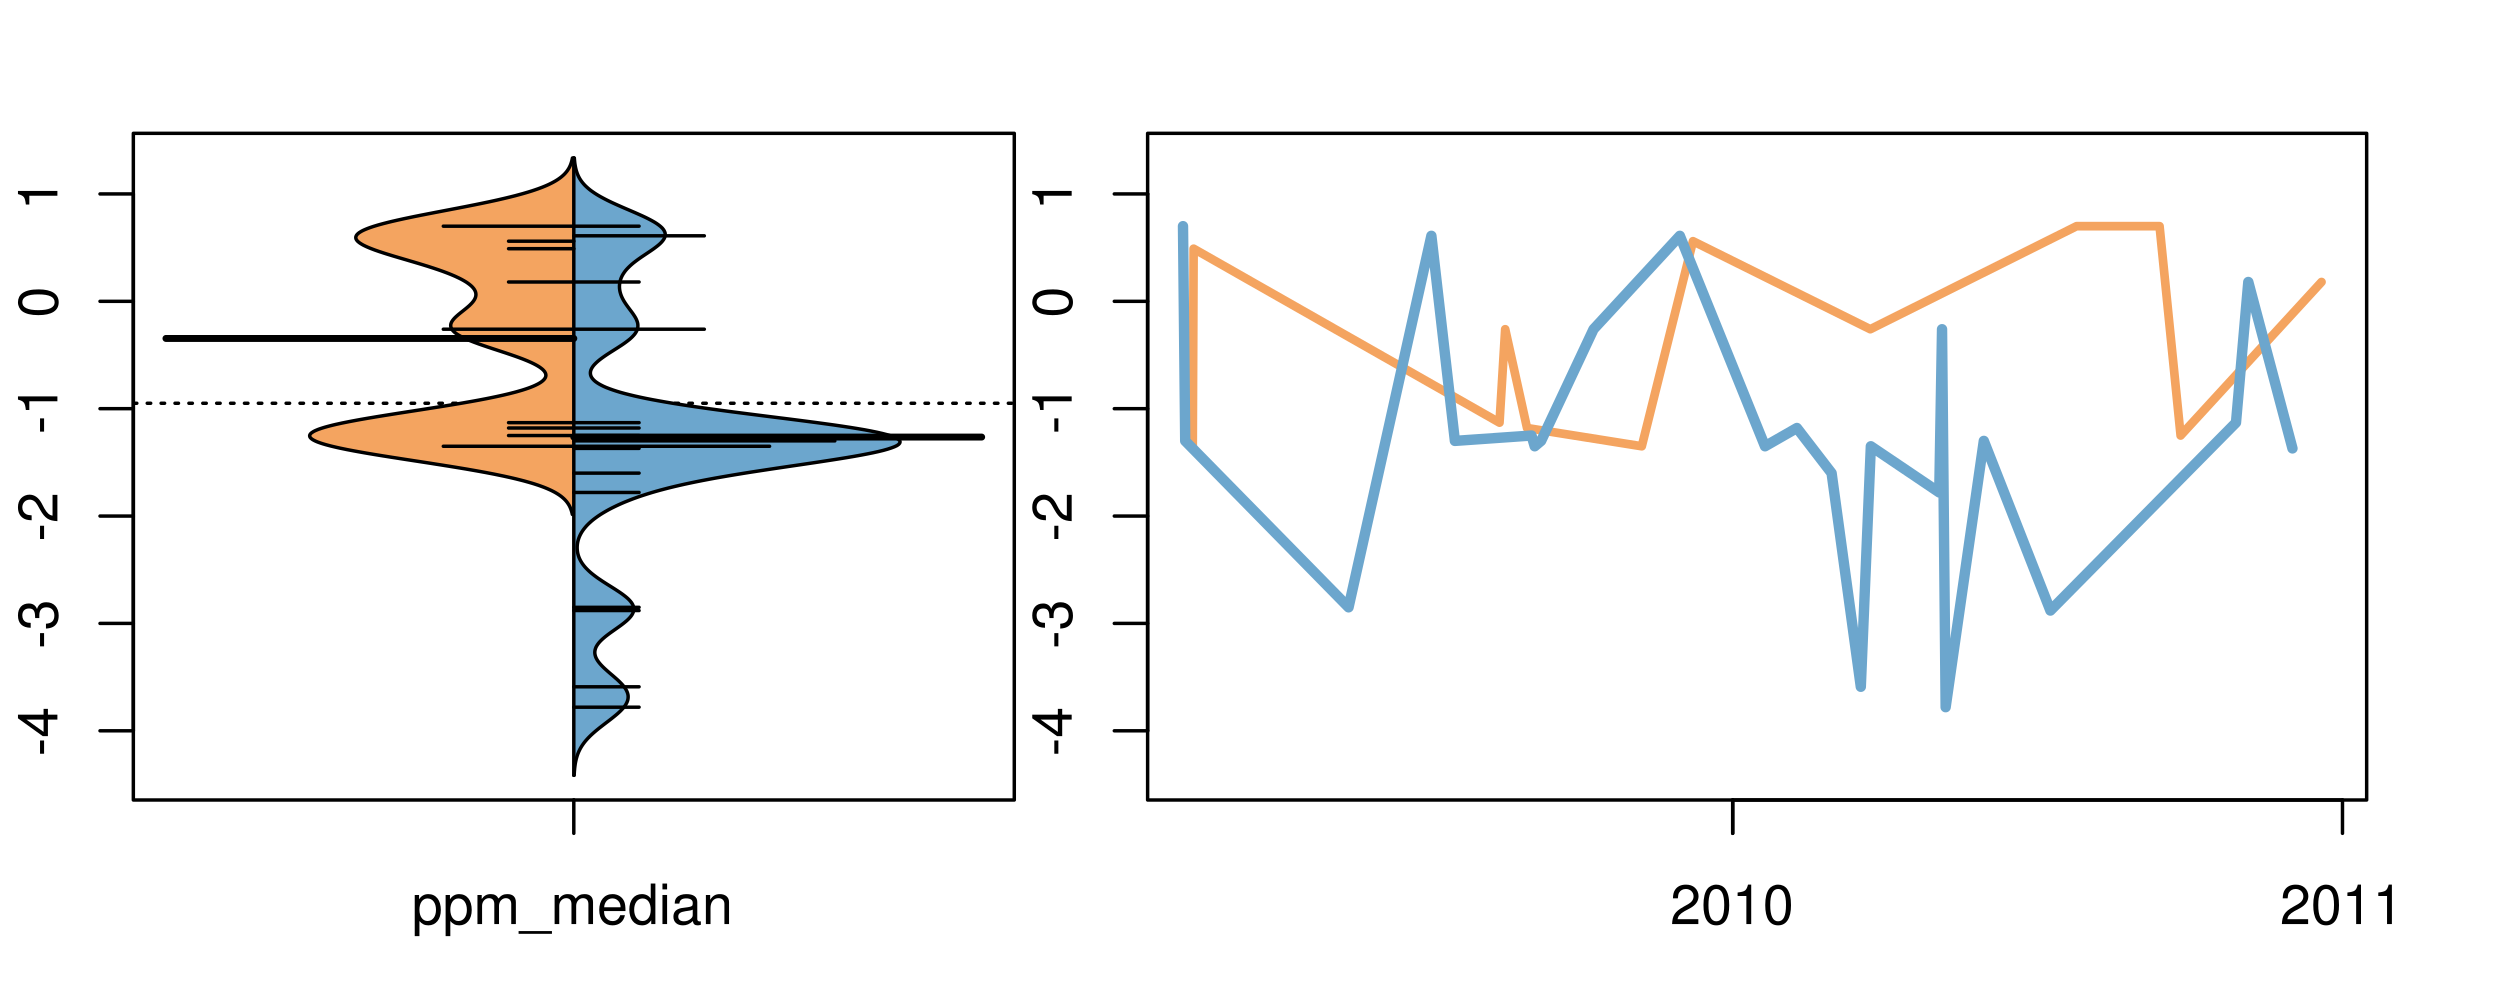 <?xml version="1.0" encoding="UTF-8"?>
<svg xmlns="http://www.w3.org/2000/svg" xmlns:xlink="http://www.w3.org/1999/xlink" width="540pt" height="216pt" viewBox="0 0 540 216" version="1.1">
<defs>
<g>
<symbol overflow="visible" id="glyph0-0">
<path style="stroke:none;" d="M -3.75 -3.406 L -3.75 -0.547 L -2.875 -0.547 L -2.875 -3.406 Z M -3.75 -3.406 "/>
</symbol>
<symbol overflow="visible" id="glyph0-1">
<path style="stroke:none;" d="M -2.047 -3.922 L 0 -3.922 L 0 -4.984 L -2.047 -4.984 L -2.047 -6.234 L -2.984 -6.234 L -2.984 -4.984 L -8.516 -4.984 L -8.516 -4.203 L -3.156 -0.344 L -2.047 -0.344 Z M -2.984 -3.922 L -2.984 -1.266 L -6.703 -3.922 Z M -2.984 -3.922 "/>
</symbol>
<symbol overflow="visible" id="glyph0-2">
<path style="stroke:none;" d="M -3.906 -2.656 L -3.906 -3.234 C -3.906 -4.391 -3.391 -4.984 -2.359 -4.984 C -1.297 -4.984 -0.656 -4.328 -0.656 -3.234 C -0.656 -2.078 -1.234 -1.516 -2.469 -1.438 L -2.469 -0.391 C -1.781 -0.438 -1.344 -0.547 -0.953 -0.75 C -0.141 -1.188 0.281 -2.031 0.281 -3.188 C 0.281 -4.938 -0.766 -6.078 -2.375 -6.078 C -3.453 -6.078 -4.062 -5.656 -4.406 -4.625 C -4.719 -5.422 -5.312 -5.812 -6.172 -5.812 C -7.625 -5.812 -8.516 -4.844 -8.516 -3.234 C -8.516 -1.516 -7.578 -0.594 -5.766 -0.562 L -5.766 -1.625 C -6.281 -1.625 -6.562 -1.688 -6.828 -1.812 C -7.297 -2.047 -7.578 -2.578 -7.578 -3.234 C -7.578 -4.172 -7.031 -4.734 -6.125 -4.734 C -5.531 -4.734 -5.172 -4.531 -4.984 -4.062 C -4.859 -3.766 -4.812 -3.391 -4.797 -2.656 Z M -3.906 -2.656 "/>
</symbol>
<symbol overflow="visible" id="glyph0-3">
<path style="stroke:none;" d="M -1.047 -6.078 L -1.047 -1.594 C -1.734 -1.703 -2.188 -2.094 -2.797 -3.125 L -3.438 -4.328 C -4.094 -5.516 -4.969 -6.125 -6.016 -6.125 C -6.719 -6.125 -7.375 -5.844 -7.844 -5.344 C -8.297 -4.844 -8.516 -4.219 -8.516 -3.406 C -8.516 -2.328 -8.125 -1.531 -7.406 -1.062 C -6.953 -0.75 -6.422 -0.625 -5.562 -0.594 L -5.562 -1.656 C -6.125 -1.688 -6.484 -1.766 -6.75 -1.906 C -7.266 -2.188 -7.578 -2.734 -7.578 -3.375 C -7.578 -4.328 -6.906 -5.047 -5.984 -5.047 C -5.312 -5.047 -4.734 -4.656 -4.312 -3.906 L -3.688 -2.797 C -2.672 -1.016 -1.875 -0.5 0 -0.406 L 0 -6.078 Z M -1.047 -6.078 "/>
</symbol>
<symbol overflow="visible" id="glyph0-4">
<path style="stroke:none;" d="M -6.062 -3.109 L 0 -3.109 L 0 -4.156 L -8.516 -4.156 L -8.516 -3.469 C -7.203 -3.094 -7.016 -2.859 -6.812 -1.219 L -6.062 -1.219 Z M -6.062 -3.109 "/>
</symbol>
<symbol overflow="visible" id="glyph0-5">
<path style="stroke:none;" d="M -8.516 -3.297 C -8.516 -2.516 -8.156 -1.781 -7.578 -1.344 C -6.828 -0.797 -5.688 -0.516 -4.109 -0.516 C -1.25 -0.516 0.281 -1.469 0.281 -3.297 C 0.281 -5.094 -1.25 -6.078 -4.047 -6.078 C -5.703 -6.078 -6.797 -5.812 -7.578 -5.25 C -8.172 -4.812 -8.516 -4.109 -8.516 -3.297 Z M -7.578 -3.297 C -7.578 -4.438 -6.422 -5 -4.141 -5 C -1.734 -5 -0.594 -4.453 -0.594 -3.281 C -0.594 -2.156 -1.781 -1.594 -4.109 -1.594 C -6.438 -1.594 -7.578 -2.156 -7.578 -3.297 Z M -7.578 -3.297 "/>
</symbol>
<symbol overflow="visible" id="glyph0-6">
<path style="stroke:none;" d="M -8.75 -5.938 L -8.75 -4.938 L -5.5 -4.938 C -6.125 -4.531 -6.469 -3.859 -6.469 -3.016 C -6.469 -1.375 -5.156 -0.312 -3.156 -0.312 C -1.031 -0.312 0.281 -1.359 0.281 -3.047 C 0.281 -3.906 -0.047 -4.516 -0.828 -5.047 L 0 -5.047 L 0 -5.938 Z M -5.531 -3.188 C -5.531 -4.266 -4.578 -4.938 -3.078 -4.938 C -1.625 -4.938 -0.656 -4.25 -0.656 -3.188 C -0.656 -2.094 -1.625 -1.359 -3.094 -1.359 C -4.562 -1.359 -5.531 -2.094 -5.531 -3.188 Z M -5.531 -3.188 "/>
</symbol>
<symbol overflow="visible" id="glyph0-7">
<path style="stroke:none;" d="M -6.281 -3.094 L -6.281 -2.047 L -7.266 -2.047 C -7.688 -2.047 -7.906 -2.297 -7.906 -2.75 C -7.906 -2.828 -7.906 -2.875 -7.891 -3.094 L -8.719 -3.094 C -8.766 -2.875 -8.781 -2.734 -8.781 -2.531 C -8.781 -1.609 -8.25 -1.062 -7.359 -1.062 L -6.281 -1.062 L -6.281 -0.219 L -5.469 -0.219 L -5.469 -1.062 L 0 -1.062 L 0 -2.047 L -5.469 -2.047 L -5.469 -3.094 Z M -6.281 -3.094 "/>
</symbol>
<symbol overflow="visible" id="glyph0-8">
<path style="stroke:none;" d="M 1.516 -6.938 L 1.516 0.266 L 2.109 0.266 L 2.109 -6.938 Z M 1.516 -6.938 "/>
</symbol>
<symbol overflow="visible" id="glyph0-9">
<path style="stroke:none;" d="M -6.469 -3.266 C -6.469 -1.5 -5.203 -0.438 -3.094 -0.438 C -0.984 -0.438 0.281 -1.484 0.281 -3.281 C 0.281 -5.047 -0.984 -6.125 -3.047 -6.125 C -5.219 -6.125 -6.469 -5.078 -6.469 -3.266 Z M -5.547 -3.281 C -5.547 -4.406 -4.625 -5.078 -3.062 -5.078 C -1.578 -5.078 -0.641 -4.375 -0.641 -3.281 C -0.641 -2.156 -1.578 -1.469 -3.094 -1.469 C -4.609 -1.469 -5.547 -2.156 -5.547 -3.281 Z M -5.547 -3.281 "/>
</symbol>
<symbol overflow="visible" id="glyph0-10">
<path style="stroke:none;" d="M -8.75 -1.828 L -8.75 -0.812 L 0 -0.812 L 0 -1.828 Z M -8.75 -1.828 "/>
</symbol>
<symbol overflow="visible" id="glyph0-11">
<path style="stroke:none;" d="M -1.25 -2.297 L -1.25 -1.047 L 0 -1.047 L 0 -2.297 Z M -1.25 -2.297 "/>
</symbol>
<symbol overflow="visible" id="glyph0-12">
<path style="stroke:none;" d="M 0 -3.422 L -6.281 -5.828 L -6.281 -4.703 L -1.188 -2.922 L -6.281 -1.25 L -6.281 -0.125 L 0 -2.328 Z M 0 -3.422 "/>
</symbol>
<symbol overflow="visible" id="glyph0-13">
<path style="stroke:none;" d="M -0.594 -6.422 C -0.562 -6.312 -0.562 -6.266 -0.562 -6.203 C -0.562 -5.859 -0.75 -5.656 -1.062 -5.656 L -4.75 -5.656 C -5.875 -5.656 -6.469 -4.844 -6.469 -3.297 C -6.469 -2.391 -6.203 -1.625 -5.734 -1.219 C -5.406 -0.922 -5.047 -0.797 -4.422 -0.781 L -4.422 -1.781 C -5.203 -1.875 -5.547 -2.328 -5.547 -3.266 C -5.547 -4.156 -5.203 -4.672 -4.609 -4.672 L -4.344 -4.672 C -3.922 -4.672 -3.75 -4.422 -3.641 -3.625 C -3.469 -2.203 -3.422 -1.984 -3.266 -1.609 C -2.969 -0.875 -2.406 -0.5 -1.578 -0.5 C -0.438 -0.5 0.281 -1.297 0.281 -2.562 C 0.281 -3.359 0 -4 -0.641 -4.703 C -0.016 -4.781 0.281 -5.094 0.281 -5.734 C 0.281 -5.938 0.25 -6.094 0.172 -6.422 Z M -1.984 -4.672 C -1.641 -4.672 -1.438 -4.578 -1.156 -4.266 C -0.797 -3.859 -0.594 -3.375 -0.594 -2.781 C -0.594 -2 -0.969 -1.547 -1.609 -1.547 C -2.266 -1.547 -2.609 -1.984 -2.766 -3.062 C -2.906 -4.109 -2.953 -4.328 -3.109 -4.672 Z M -1.984 -4.672 "/>
</symbol>
<symbol overflow="visible" id="glyph0-14">
<path style="stroke:none;" d="M 0 -5.781 L -6.281 -5.781 L -6.281 -4.781 L -2.719 -4.781 C -1.438 -4.781 -0.594 -4.109 -0.594 -3.078 C -0.594 -2.281 -1.078 -1.781 -1.844 -1.781 L -6.281 -1.781 L -6.281 -0.781 L -1.438 -0.781 C -0.391 -0.781 0.281 -1.562 0.281 -2.781 C 0.281 -3.703 -0.047 -4.297 -0.875 -4.891 L 0 -4.891 Z M 0 -5.781 "/>
</symbol>
<symbol overflow="visible" id="glyph0-15">
<path style="stroke:none;" d="M -2.812 -6.156 C -3.766 -6.156 -4.344 -6.078 -4.812 -5.906 C -5.844 -5.5 -6.469 -4.531 -6.469 -3.359 C -6.469 -1.609 -5.125 -0.484 -3.062 -0.484 C -1 -0.484 0.281 -1.578 0.281 -3.344 C 0.281 -4.781 -0.547 -5.766 -1.906 -6.031 L -1.906 -5.016 C -1.078 -4.734 -0.641 -4.172 -0.641 -3.375 C -0.641 -2.734 -0.938 -2.203 -1.469 -1.859 C -1.828 -1.625 -2.188 -1.531 -2.812 -1.531 Z M -3.625 -1.547 C -4.781 -1.625 -5.547 -2.344 -5.547 -3.344 C -5.547 -4.328 -4.734 -5.094 -3.703 -5.094 C -3.672 -5.094 -3.641 -5.094 -3.625 -5.078 Z M -3.625 -1.547 "/>
</symbol>
<symbol overflow="visible" id="glyph1-0">
<path style="stroke:none;" d="M 0.641 2.609 L 1.656 2.609 L 1.656 -0.656 C 2.188 -0.016 2.766 0.281 3.594 0.281 C 5.203 0.281 6.281 -1.031 6.281 -3.031 C 6.281 -5.141 5.25 -6.469 3.578 -6.469 C 2.719 -6.469 2.047 -6.078 1.578 -5.344 L 1.578 -6.281 L 0.641 -6.281 Z M 3.406 -5.531 C 4.516 -5.531 5.234 -4.562 5.234 -3.062 C 5.234 -1.625 4.5 -0.656 3.406 -0.656 C 2.359 -0.656 1.656 -1.625 1.656 -3.094 C 1.656 -4.578 2.359 -5.531 3.406 -5.531 Z M 3.406 -5.531 "/>
</symbol>
<symbol overflow="visible" id="glyph1-1">
<path style="stroke:none;" d="M 0.844 -6.281 L 0.844 0 L 1.844 0 L 1.844 -3.953 C 1.844 -4.859 2.516 -5.594 3.328 -5.594 C 4.062 -5.594 4.484 -5.141 4.484 -4.328 L 4.484 0 L 5.5 0 L 5.5 -3.953 C 5.5 -4.859 6.156 -5.594 6.969 -5.594 C 7.703 -5.594 8.141 -5.125 8.141 -4.328 L 8.141 0 L 9.141 0 L 9.141 -4.719 C 9.141 -5.844 8.5 -6.469 7.312 -6.469 C 6.484 -6.469 5.969 -6.219 5.391 -5.516 C 5.016 -6.188 4.516 -6.469 3.703 -6.469 C 2.859 -6.469 2.297 -6.156 1.766 -5.406 L 1.766 -6.281 Z M 0.844 -6.281 "/>
</symbol>
<symbol overflow="visible" id="glyph1-2">
<path style="stroke:none;" d="M 6.938 1.516 L -0.266 1.516 L -0.266 2.109 L 6.938 2.109 Z M 6.938 1.516 "/>
</symbol>
<symbol overflow="visible" id="glyph1-3">
<path style="stroke:none;" d="M 6.156 -2.812 C 6.156 -3.766 6.078 -4.344 5.906 -4.812 C 5.5 -5.844 4.531 -6.469 3.359 -6.469 C 1.609 -6.469 0.484 -5.125 0.484 -3.062 C 0.484 -1 1.578 0.281 3.344 0.281 C 4.781 0.281 5.766 -0.547 6.031 -1.906 L 5.016 -1.906 C 4.734 -1.078 4.172 -0.641 3.375 -0.641 C 2.734 -0.641 2.203 -0.938 1.859 -1.469 C 1.625 -1.828 1.531 -2.188 1.531 -2.812 Z M 1.547 -3.625 C 1.625 -4.781 2.344 -5.547 3.344 -5.547 C 4.328 -5.547 5.094 -4.734 5.094 -3.703 C 5.094 -3.672 5.094 -3.641 5.078 -3.625 Z M 1.547 -3.625 "/>
</symbol>
<symbol overflow="visible" id="glyph1-4">
<path style="stroke:none;" d="M 5.938 -8.75 L 4.938 -8.75 L 4.938 -5.5 C 4.531 -6.125 3.859 -6.469 3.016 -6.469 C 1.375 -6.469 0.312 -5.156 0.312 -3.156 C 0.312 -1.031 1.359 0.281 3.047 0.281 C 3.906 0.281 4.516 -0.047 5.047 -0.828 L 5.047 0 L 5.938 0 Z M 3.188 -5.531 C 4.266 -5.531 4.938 -4.578 4.938 -3.078 C 4.938 -1.625 4.25 -0.656 3.188 -0.656 C 2.094 -0.656 1.359 -1.625 1.359 -3.094 C 1.359 -4.562 2.094 -5.531 3.188 -5.531 Z M 3.188 -5.531 "/>
</symbol>
<symbol overflow="visible" id="glyph1-5">
<path style="stroke:none;" d="M 1.797 -6.281 L 0.797 -6.281 L 0.797 0 L 1.797 0 Z M 1.797 -8.75 L 0.797 -8.75 L 0.797 -7.484 L 1.797 -7.484 Z M 1.797 -8.75 "/>
</symbol>
<symbol overflow="visible" id="glyph1-6">
<path style="stroke:none;" d="M 6.422 -0.594 C 6.312 -0.562 6.266 -0.562 6.203 -0.562 C 5.859 -0.562 5.656 -0.75 5.656 -1.062 L 5.656 -4.75 C 5.656 -5.875 4.844 -6.469 3.297 -6.469 C 2.391 -6.469 1.625 -6.203 1.219 -5.734 C 0.922 -5.406 0.797 -5.047 0.781 -4.422 L 1.781 -4.422 C 1.875 -5.203 2.328 -5.547 3.266 -5.547 C 4.156 -5.547 4.672 -5.203 4.672 -4.609 L 4.672 -4.344 C 4.672 -3.922 4.422 -3.75 3.625 -3.641 C 2.203 -3.469 1.984 -3.422 1.609 -3.266 C 0.875 -2.969 0.5 -2.406 0.5 -1.578 C 0.5 -0.438 1.297 0.281 2.562 0.281 C 3.359 0.281 4 0 4.703 -0.641 C 4.781 -0.016 5.094 0.281 5.734 0.281 C 5.938 0.281 6.094 0.25 6.422 0.172 Z M 4.672 -1.984 C 4.672 -1.641 4.578 -1.438 4.266 -1.156 C 3.859 -0.797 3.375 -0.594 2.781 -0.594 C 2 -0.594 1.547 -0.969 1.547 -1.609 C 1.547 -2.266 1.984 -2.609 3.062 -2.766 C 4.109 -2.906 4.328 -2.953 4.672 -3.109 Z M 4.672 -1.984 "/>
</symbol>
<symbol overflow="visible" id="glyph1-7">
<path style="stroke:none;" d="M 0.844 -6.281 L 0.844 0 L 1.844 0 L 1.844 -3.469 C 1.844 -4.75 2.516 -5.594 3.547 -5.594 C 4.344 -5.594 4.844 -5.109 4.844 -4.359 L 4.844 0 L 5.844 0 L 5.844 -4.75 C 5.844 -5.797 5.062 -6.469 3.859 -6.469 C 2.922 -6.469 2.312 -6.109 1.766 -5.234 L 1.766 -6.281 Z M 0.844 -6.281 "/>
</symbol>
<symbol overflow="visible" id="glyph1-8">
<path style="stroke:none;" d="M 6.078 -1.047 L 1.594 -1.047 C 1.703 -1.734 2.094 -2.188 3.125 -2.797 L 4.328 -3.438 C 5.516 -4.094 6.125 -4.969 6.125 -6.016 C 6.125 -6.719 5.844 -7.375 5.344 -7.844 C 4.844 -8.297 4.219 -8.516 3.406 -8.516 C 2.328 -8.516 1.531 -8.125 1.062 -7.406 C 0.75 -6.953 0.625 -6.422 0.594 -5.562 L 1.656 -5.562 C 1.688 -6.125 1.766 -6.484 1.906 -6.75 C 2.188 -7.266 2.734 -7.578 3.375 -7.578 C 4.328 -7.578 5.047 -6.906 5.047 -5.984 C 5.047 -5.312 4.656 -4.734 3.906 -4.312 L 2.797 -3.688 C 1.016 -2.672 0.5 -1.875 0.406 0 L 6.078 0 Z M 6.078 -1.047 "/>
</symbol>
<symbol overflow="visible" id="glyph1-9">
<path style="stroke:none;" d="M 3.297 -8.516 C 2.516 -8.516 1.781 -8.156 1.344 -7.578 C 0.797 -6.828 0.516 -5.688 0.516 -4.109 C 0.516 -1.25 1.469 0.281 3.297 0.281 C 5.094 0.281 6.078 -1.25 6.078 -4.047 C 6.078 -5.703 5.812 -6.797 5.25 -7.578 C 4.812 -8.172 4.109 -8.516 3.297 -8.516 Z M 3.297 -7.578 C 4.438 -7.578 5 -6.422 5 -4.141 C 5 -1.734 4.453 -0.594 3.281 -0.594 C 2.156 -0.594 1.594 -1.781 1.594 -4.109 C 1.594 -6.438 2.156 -7.578 3.297 -7.578 Z M 3.297 -7.578 "/>
</symbol>
<symbol overflow="visible" id="glyph1-10">
<path style="stroke:none;" d="M 3.109 -6.062 L 3.109 0 L 4.156 0 L 4.156 -8.516 L 3.469 -8.516 C 3.094 -7.203 2.859 -7.016 1.219 -6.812 L 1.219 -6.062 Z M 3.109 -6.062 "/>
</symbol>
</g>
<clipPath id="clip1">
  <path d="M 28.801 28.801 L 220.086 28.801 L 220.086 173.801 L 28.801 173.801 Z M 28.801 28.801 "/>
</clipPath>
<clipPath id="clip2">
  <path d="M 247.887 28.801 L 512.199 28.801 L 512.199 173.801 L 247.887 173.801 Z M 247.887 28.801 "/>
</clipPath>
<clipPath id="clip3">
  <path d="M 233.484 14.398 L 526.598 14.398 L 526.598 188.199 L 233.484 188.199 Z M 233.484 14.398 "/>
</clipPath>
<clipPath id="clip4">
  <path d="M 247.887 28.801 L 512.199 28.801 L 512.199 173.801 L 247.887 173.801 Z M 247.887 28.801 "/>
</clipPath>
</defs>
<g id="surface966">
<path style="fill:none;stroke-width:0.75;stroke-linecap:round;stroke-linejoin:round;stroke:rgb(0%,0%,0%);stroke-opacity:1;stroke-miterlimit:10;" d="M 28.801 172.801 L 219.086 172.801 L 219.086 28.801 L 28.801 28.801 L 28.801 172.801 "/>
<path style="fill:none;stroke-width:0.75;stroke-linecap:round;stroke-linejoin:round;stroke:rgb(0%,0%,0%);stroke-opacity:1;stroke-miterlimit:10;" d="M 28.801 157.852 L 28.801 41.891 "/>
<path style="fill:none;stroke-width:0.75;stroke-linecap:round;stroke-linejoin:round;stroke:rgb(0%,0%,0%);stroke-opacity:1;stroke-miterlimit:10;" d="M 28.801 157.852 L 21.602 157.852 "/>
<path style="fill:none;stroke-width:0.75;stroke-linecap:round;stroke-linejoin:round;stroke:rgb(0%,0%,0%);stroke-opacity:1;stroke-miterlimit:10;" d="M 28.801 134.66 L 21.602 134.66 "/>
<path style="fill:none;stroke-width:0.75;stroke-linecap:round;stroke-linejoin:round;stroke:rgb(0%,0%,0%);stroke-opacity:1;stroke-miterlimit:10;" d="M 28.801 111.469 L 21.602 111.469 "/>
<path style="fill:none;stroke-width:0.75;stroke-linecap:round;stroke-linejoin:round;stroke:rgb(0%,0%,0%);stroke-opacity:1;stroke-miterlimit:10;" d="M 28.801 88.277 L 21.602 88.277 "/>
<path style="fill:none;stroke-width:0.75;stroke-linecap:round;stroke-linejoin:round;stroke:rgb(0%,0%,0%);stroke-opacity:1;stroke-miterlimit:10;" d="M 28.801 65.086 L 21.602 65.086 "/>
<path style="fill:none;stroke-width:0.75;stroke-linecap:round;stroke-linejoin:round;stroke:rgb(0%,0%,0%);stroke-opacity:1;stroke-miterlimit:10;" d="M 28.801 41.891 L 21.602 41.891 "/>
<g style="fill:rgb(0%,0%,0%);fill-opacity:1;">
  <use xlink:href="#glyph0-0" x="12.396" y="163.352"/>
  <use xlink:href="#glyph0-1" x="12.396" y="159.355"/>
</g>
<g style="fill:rgb(0%,0%,0%);fill-opacity:1;">
  <use xlink:href="#glyph0-0" x="12.396" y="140.16"/>
  <use xlink:href="#glyph0-2" x="12.396" y="136.164"/>
</g>
<g style="fill:rgb(0%,0%,0%);fill-opacity:1;">
  <use xlink:href="#glyph0-0" x="12.396" y="116.969"/>
  <use xlink:href="#glyph0-3" x="12.396" y="112.973"/>
</g>
<g style="fill:rgb(0%,0%,0%);fill-opacity:1;">
  <use xlink:href="#glyph0-0" x="12.396" y="93.777"/>
  <use xlink:href="#glyph0-4" x="12.396" y="89.781"/>
</g>
<g style="fill:rgb(0%,0%,0%);fill-opacity:1;">
  <use xlink:href="#glyph0-5" x="12.396" y="68.586"/>
</g>
<g style="fill:rgb(0%,0%,0%);fill-opacity:1;">
  <use xlink:href="#glyph0-4" x="12.396" y="45.391"/>
</g>
<path style="fill:none;stroke-width:0.75;stroke-linecap:round;stroke-linejoin:round;stroke:rgb(0%,0%,0%);stroke-opacity:1;stroke-miterlimit:10;" d="M 123.941 172.801 L 123.941 172.801 "/>
<path style="fill:none;stroke-width:0.75;stroke-linecap:round;stroke-linejoin:round;stroke:rgb(0%,0%,0%);stroke-opacity:1;stroke-miterlimit:10;" d="M 123.941 172.801 L 123.941 180 "/>
<g style="fill:rgb(0%,0%,0%);fill-opacity:1;">
  <use xlink:href="#glyph1-0" x="88.941" y="199.596"/>
  <use xlink:href="#glyph1-0" x="95.613" y="199.596"/>
  <use xlink:href="#glyph1-1" x="102.285" y="199.596"/>
  <use xlink:href="#glyph1-2" x="112.281" y="199.596"/>
  <use xlink:href="#glyph1-1" x="118.953" y="199.596"/>
  <use xlink:href="#glyph1-3" x="128.949" y="199.596"/>
  <use xlink:href="#glyph1-4" x="135.621" y="199.596"/>
  <use xlink:href="#glyph1-5" x="142.293" y="199.596"/>
  <use xlink:href="#glyph1-6" x="144.957" y="199.596"/>
  <use xlink:href="#glyph1-7" x="151.629" y="199.596"/>
</g>
<g clip-path="url(#clip1)" clip-rule="nonzero">
<path style="fill:none;stroke-width:0.75;stroke-linecap:round;stroke-linejoin:round;stroke:rgb(0%,0%,0%);stroke-opacity:1;stroke-dasharray:0.75,2.25;stroke-miterlimit:10;" d="M 28.801 87.102 L 219.086 87.102 "/>
<path style=" stroke:none;fill-rule:nonzero;fill:rgb(95.686%,64.314%,37.647%);fill-opacity:1;" d="M 123.941 34.133 L 123.645 34.133 L 123.613 34.285 L 123.582 34.434 L 123.547 34.586 L 123.512 34.734 L 123.426 35.039 L 123.379 35.188 L 123.328 35.34 L 123.273 35.488 L 123.215 35.641 L 123.152 35.789 L 123.082 35.941 L 123.012 36.09 L 122.848 36.395 L 122.754 36.543 L 122.656 36.695 L 122.555 36.844 L 122.445 36.996 L 122.324 37.145 L 122.199 37.297 L 122.066 37.449 L 121.922 37.598 L 121.773 37.75 L 121.609 37.898 L 121.438 38.051 L 121.262 38.199 L 121.07 38.352 L 120.867 38.5 L 120.656 38.652 L 120.43 38.805 L 120.191 38.953 L 119.945 39.105 L 119.68 39.254 L 119.406 39.406 L 119.117 39.555 L 118.812 39.707 L 118.496 39.859 L 118.168 40.008 L 117.82 40.16 L 117.457 40.309 L 117.082 40.461 L 116.688 40.609 L 116.277 40.762 L 115.855 40.91 L 115.414 41.062 L 114.957 41.215 L 114.484 41.363 L 113.992 41.516 L 113.484 41.664 L 112.965 41.816 L 112.426 41.965 L 111.867 42.117 L 111.301 42.27 L 110.711 42.418 L 110.105 42.57 L 109.492 42.719 L 108.855 42.871 L 108.207 43.02 L 107.551 43.172 L 106.871 43.324 L 106.184 43.473 L 105.484 43.625 L 104.77 43.773 L 104.043 43.926 L 103.312 44.074 L 102.566 44.227 L 101.812 44.375 L 101.055 44.527 L 100.285 44.68 L 99.512 44.828 L 98.734 44.98 L 97.953 45.129 L 97.168 45.281 L 96.383 45.43 L 94.812 45.734 L 94.027 45.883 L 93.25 46.035 L 92.473 46.184 L 91.703 46.336 L 90.941 46.484 L 90.184 46.637 L 89.438 46.785 L 88.707 46.938 L 87.984 47.09 L 87.273 47.238 L 86.582 47.391 L 85.906 47.539 L 85.242 47.691 L 84.602 47.84 L 83.977 47.992 L 83.375 48.145 L 82.797 48.293 L 82.238 48.445 L 81.699 48.594 L 81.195 48.746 L 80.707 48.895 L 80.246 49.047 L 79.82 49.195 L 79.41 49.348 L 79.035 49.5 L 78.691 49.648 L 78.367 49.801 L 78.082 49.949 L 77.824 50.102 L 77.594 50.25 L 77.395 50.402 L 77.23 50.555 L 77.09 50.703 L 76.984 50.855 L 76.914 51.004 L 76.863 51.156 L 76.848 51.305 L 76.863 51.457 L 76.902 51.609 L 76.977 51.758 L 77.078 51.91 L 77.199 52.059 L 77.359 52.211 L 77.539 52.359 L 77.742 52.512 L 77.977 52.66 L 78.23 52.812 L 78.504 52.965 L 78.809 53.113 L 79.129 53.266 L 79.465 53.414 L 79.824 53.566 L 80.203 53.715 L 80.594 53.867 L 81.004 54.02 L 81.43 54.168 L 81.863 54.32 L 82.316 54.469 L 82.777 54.621 L 83.242 54.77 L 83.727 54.922 L 84.211 55.07 L 84.707 55.223 L 85.207 55.375 L 85.711 55.523 L 86.219 55.676 L 86.73 55.824 L 87.242 55.977 L 87.754 56.125 L 88.777 56.43 L 89.289 56.578 L 89.797 56.73 L 90.297 56.879 L 90.801 57.031 L 91.293 57.18 L 91.781 57.332 L 92.266 57.48 L 92.738 57.633 L 93.207 57.785 L 93.672 57.934 L 94.121 58.086 L 94.566 58.234 L 95.004 58.387 L 95.426 58.535 L 95.844 58.688 L 96.25 58.84 L 96.641 58.988 L 97.027 59.141 L 97.398 59.289 L 97.758 59.441 L 98.109 59.59 L 98.449 59.742 L 98.773 59.895 L 99.09 60.043 L 99.395 60.195 L 99.684 60.344 L 99.961 60.496 L 100.227 60.645 L 100.48 60.797 L 100.723 60.945 L 100.949 61.098 L 101.16 61.25 L 101.363 61.398 L 101.551 61.551 L 101.727 61.699 L 101.891 61.852 L 102.039 62 L 102.172 62.152 L 102.297 62.305 L 102.406 62.453 L 102.5 62.605 L 102.582 62.754 L 102.652 62.906 L 102.707 63.055 L 102.75 63.207 L 102.777 63.355 L 102.793 63.508 L 102.801 63.66 L 102.789 63.809 L 102.766 63.961 L 102.734 64.109 L 102.688 64.262 L 102.625 64.41 L 102.559 64.562 L 102.477 64.715 L 102.383 64.863 L 102.281 65.016 L 102.168 65.164 L 102.043 65.316 L 101.914 65.465 L 101.77 65.617 L 101.469 65.918 L 101.305 66.07 L 101.133 66.219 L 100.961 66.371 L 100.781 66.52 L 100.598 66.672 L 100.414 66.82 L 100.223 66.973 L 100.035 67.125 L 99.844 67.273 L 99.656 67.426 L 99.465 67.574 L 99.281 67.727 L 99.098 67.875 L 98.918 68.027 L 98.746 68.18 L 98.578 68.328 L 98.418 68.48 L 98.262 68.629 L 98.121 68.781 L 97.988 68.93 L 97.863 69.082 L 97.754 69.23 L 97.652 69.383 L 97.562 69.535 L 97.492 69.684 L 97.434 69.836 L 97.387 69.984 L 97.363 70.137 L 97.352 70.285 L 97.355 70.438 L 97.379 70.59 L 97.418 70.738 L 97.477 70.891 L 97.555 71.039 L 97.648 71.191 L 97.758 71.34 L 97.895 71.492 L 98.043 71.641 L 98.211 71.793 L 98.402 71.945 L 98.605 72.094 L 98.828 72.246 L 99.074 72.395 L 99.328 72.547 L 99.605 72.695 L 99.898 72.848 L 100.207 73 L 100.527 73.148 L 100.867 73.301 L 101.219 73.449 L 101.586 73.602 L 101.965 73.75 L 102.352 73.902 L 102.754 74.051 L 103.164 74.203 L 103.582 74.355 L 104.012 74.504 L 104.449 74.656 L 104.891 74.805 L 105.336 74.957 L 105.789 75.105 L 106.242 75.258 L 106.699 75.41 L 107.16 75.559 L 107.621 75.711 L 108.078 75.859 L 108.535 76.012 L 108.992 76.16 L 109.445 76.312 L 109.891 76.465 L 110.336 76.613 L 110.773 76.766 L 111.203 76.914 L 111.629 77.066 L 112.043 77.215 L 112.445 77.367 L 112.844 77.516 L 113.227 77.668 L 113.602 77.82 L 113.969 77.969 L 114.316 78.121 L 114.652 78.27 L 114.977 78.422 L 115.281 78.57 L 115.578 78.723 L 115.859 78.875 L 116.117 79.023 L 116.363 79.176 L 116.598 79.324 L 116.805 79.477 L 117 79.625 L 117.184 79.777 L 117.336 79.926 L 117.477 80.078 L 117.602 80.23 L 117.699 80.379 L 117.781 80.531 L 117.848 80.68 L 117.883 80.832 L 117.906 80.98 L 117.91 81.133 L 117.883 81.285 L 117.844 81.434 L 117.781 81.586 L 117.691 81.734 L 117.586 81.887 L 117.457 82.035 L 117.301 82.188 L 117.129 82.336 L 116.93 82.488 L 116.707 82.641 L 116.465 82.789 L 116.195 82.941 L 115.898 83.09 L 115.586 83.242 L 115.25 83.391 L 114.883 83.543 L 114.496 83.695 L 114.086 83.844 L 113.645 83.996 L 113.191 84.145 L 112.707 84.297 L 112.195 84.445 L 111.668 84.598 L 111.109 84.75 L 110.527 84.898 L 109.93 85.051 L 109.305 85.199 L 108.652 85.352 L 107.984 85.5 L 107.289 85.652 L 106.574 85.801 L 105.844 85.953 L 105.086 86.105 L 104.309 86.254 L 103.516 86.406 L 102.699 86.555 L 101.867 86.707 L 101.02 86.855 L 100.152 87.008 L 99.273 87.16 L 98.379 87.309 L 97.473 87.461 L 96.551 87.609 L 95.625 87.762 L 94.684 87.91 L 93.734 88.062 L 92.781 88.211 L 91.82 88.363 L 90.855 88.516 L 89.891 88.664 L 88.922 88.816 L 87.953 88.965 L 86.988 89.117 L 86.027 89.266 L 85.07 89.418 L 84.121 89.57 L 83.18 89.719 L 82.25 89.871 L 81.332 90.02 L 80.43 90.172 L 79.543 90.32 L 78.668 90.473 L 77.82 90.621 L 76.988 90.773 L 76.176 90.926 L 75.398 91.074 L 74.637 91.227 L 73.902 91.375 L 73.207 91.527 L 72.531 91.676 L 71.887 91.828 L 71.285 91.98 L 70.715 92.129 L 70.172 92.281 L 69.68 92.43 L 69.215 92.582 L 68.789 92.73 L 68.414 92.883 L 68.07 93.031 L 67.766 93.184 L 67.52 93.336 L 67.301 93.484 L 67.129 93.637 L 67.008 93.785 L 66.922 93.938 L 66.883 94.086 L 66.898 94.238 L 66.945 94.391 L 67.039 94.539 L 67.188 94.691 L 67.367 94.84 L 67.594 94.992 L 67.871 95.141 L 68.18 95.293 L 68.535 95.445 L 68.934 95.594 L 69.367 95.746 L 69.84 95.895 L 70.359 96.047 L 70.906 96.195 L 71.492 96.348 L 72.117 96.496 L 72.766 96.648 L 73.449 96.801 L 74.168 96.949 L 74.91 97.102 L 75.68 97.25 L 76.48 97.402 L 77.297 97.551 L 78.141 97.703 L 79.008 97.855 L 79.887 98.004 L 80.785 98.156 L 81.703 98.305 L 82.629 98.457 L 83.57 98.605 L 84.523 98.758 L 85.48 98.906 L 86.445 99.059 L 87.418 99.211 L 88.391 99.359 L 89.371 99.512 L 90.348 99.66 L 91.324 99.812 L 92.297 99.961 L 93.266 100.113 L 94.23 100.266 L 95.188 100.414 L 96.133 100.566 L 97.078 100.715 L 98.004 100.867 L 98.922 101.016 L 99.828 101.168 L 100.719 101.316 L 101.594 101.469 L 102.461 101.621 L 103.301 101.77 L 104.129 101.922 L 104.945 102.07 L 105.734 102.223 L 106.508 102.371 L 107.266 102.523 L 108 102.676 L 108.715 102.824 L 109.418 102.977 L 110.086 103.125 L 110.746 103.277 L 111.383 103.426 L 111.992 103.578 L 112.59 103.73 L 113.168 103.879 L 113.715 104.031 L 114.25 104.18 L 114.766 104.332 L 115.258 104.48 L 115.73 104.633 L 116.188 104.781 L 116.621 104.934 L 117.039 105.086 L 117.441 105.234 L 117.82 105.387 L 118.184 105.535 L 118.531 105.688 L 118.859 105.836 L 119.176 105.988 L 119.477 106.141 L 119.758 106.289 L 120.027 106.441 L 120.281 106.59 L 120.523 106.742 L 120.754 106.891 L 120.969 107.043 L 121.168 107.191 L 121.363 107.344 L 121.543 107.496 L 121.711 107.645 L 121.875 107.797 L 122.023 107.945 L 122.164 108.098 L 122.297 108.246 L 122.418 108.398 L 122.535 108.551 L 122.641 108.699 L 122.742 108.852 L 122.836 109 L 122.926 109.152 L 123.004 109.301 L 123.082 109.453 L 123.152 109.602 L 123.277 109.906 L 123.332 110.055 L 123.383 110.207 L 123.43 110.355 L 123.477 110.508 L 123.516 110.656 L 123.555 110.809 L 123.59 110.961 L 123.621 111.109 L 123.941 111.109 Z M 123.941 34.133 "/>
<path style="fill:none;stroke-width:0.75;stroke-linecap:round;stroke-linejoin:round;stroke:rgb(0%,0%,0%);stroke-opacity:1;stroke-miterlimit:10;" d="M 123.941 34.133 L 123.645 34.133 L 123.613 34.285 L 123.582 34.434 L 123.547 34.586 L 123.512 34.734 L 123.426 35.039 L 123.379 35.188 L 123.328 35.34 L 123.273 35.488 L 123.215 35.641 L 123.152 35.789 L 123.082 35.941 L 123.012 36.09 L 122.848 36.395 L 122.754 36.543 L 122.656 36.695 L 122.555 36.844 L 122.445 36.996 L 122.324 37.145 L 122.199 37.297 L 122.066 37.449 L 121.922 37.598 L 121.773 37.75 L 121.609 37.898 L 121.438 38.051 L 121.262 38.199 L 121.07 38.352 L 120.867 38.5 L 120.656 38.652 L 120.43 38.805 L 120.191 38.953 L 119.945 39.105 L 119.68 39.254 L 119.406 39.406 L 119.117 39.555 L 118.812 39.707 L 118.496 39.859 L 118.168 40.008 L 117.82 40.16 L 117.457 40.309 L 117.082 40.461 L 116.688 40.609 L 116.277 40.762 L 115.855 40.91 L 115.414 41.062 L 114.957 41.215 L 114.484 41.363 L 113.992 41.516 L 113.484 41.664 L 112.965 41.816 L 112.426 41.965 L 111.867 42.117 L 111.301 42.27 L 110.711 42.418 L 110.105 42.57 L 109.492 42.719 L 108.855 42.871 L 108.207 43.02 L 107.551 43.172 L 106.871 43.324 L 106.184 43.473 L 105.484 43.625 L 104.77 43.773 L 104.043 43.926 L 103.312 44.074 L 102.566 44.227 L 101.812 44.375 L 101.055 44.527 L 100.285 44.68 L 99.512 44.828 L 98.734 44.98 L 97.953 45.129 L 97.168 45.281 L 96.383 45.43 L 94.812 45.734 L 94.027 45.883 L 93.25 46.035 L 92.473 46.184 L 91.703 46.336 L 90.941 46.484 L 90.184 46.637 L 89.438 46.785 L 88.707 46.938 L 87.984 47.09 L 87.273 47.238 L 86.582 47.391 L 85.906 47.539 L 85.242 47.691 L 84.602 47.84 L 83.977 47.992 L 83.375 48.145 L 82.797 48.293 L 82.238 48.445 L 81.699 48.594 L 81.195 48.746 L 80.707 48.895 L 80.246 49.047 L 79.82 49.195 L 79.41 49.348 L 79.035 49.5 L 78.691 49.648 L 78.367 49.801 L 78.082 49.949 L 77.824 50.102 L 77.594 50.25 L 77.395 50.402 L 77.23 50.555 L 77.09 50.703 L 76.984 50.855 L 76.914 51.004 L 76.863 51.156 L 76.848 51.305 L 76.863 51.457 L 76.902 51.609 L 76.977 51.758 L 77.078 51.91 L 77.199 52.059 L 77.359 52.211 L 77.539 52.359 L 77.742 52.512 L 77.977 52.66 L 78.23 52.812 L 78.504 52.965 L 78.809 53.113 L 79.129 53.266 L 79.465 53.414 L 79.824 53.566 L 80.203 53.715 L 80.594 53.867 L 81.004 54.02 L 81.43 54.168 L 81.863 54.32 L 82.316 54.469 L 82.777 54.621 L 83.242 54.77 L 83.727 54.922 L 84.211 55.07 L 84.707 55.223 L 85.207 55.375 L 85.711 55.523 L 86.219 55.676 L 86.73 55.824 L 87.242 55.977 L 87.754 56.125 L 88.777 56.43 L 89.289 56.578 L 89.797 56.73 L 90.297 56.879 L 90.801 57.031 L 91.293 57.18 L 91.781 57.332 L 92.266 57.48 L 92.738 57.633 L 93.207 57.785 L 93.672 57.934 L 94.121 58.086 L 94.566 58.234 L 95.004 58.387 L 95.426 58.535 L 95.844 58.688 L 96.25 58.84 L 96.641 58.988 L 97.027 59.141 L 97.398 59.289 L 97.758 59.441 L 98.109 59.59 L 98.449 59.742 L 98.773 59.895 L 99.09 60.043 L 99.395 60.195 L 99.684 60.344 L 99.961 60.496 L 100.227 60.645 L 100.48 60.797 L 100.723 60.945 L 100.949 61.098 L 101.16 61.25 L 101.363 61.398 L 101.551 61.551 L 101.727 61.699 L 101.891 61.852 L 102.039 62 L 102.172 62.152 L 102.297 62.305 L 102.406 62.453 L 102.5 62.605 L 102.582 62.754 L 102.652 62.906 L 102.707 63.055 L 102.75 63.207 L 102.777 63.355 L 102.793 63.508 L 102.801 63.66 L 102.789 63.809 L 102.766 63.961 L 102.734 64.109 L 102.688 64.262 L 102.625 64.41 L 102.559 64.562 L 102.477 64.715 L 102.383 64.863 L 102.281 65.016 L 102.168 65.164 L 102.043 65.316 L 101.914 65.465 L 101.77 65.617 L 101.469 65.918 L 101.305 66.07 L 101.133 66.219 L 100.961 66.371 L 100.781 66.52 L 100.598 66.672 L 100.414 66.82 L 100.223 66.973 L 100.035 67.125 L 99.844 67.273 L 99.656 67.426 L 99.465 67.574 L 99.281 67.727 L 99.098 67.875 L 98.918 68.027 L 98.746 68.18 L 98.578 68.328 L 98.418 68.48 L 98.262 68.629 L 98.121 68.781 L 97.988 68.93 L 97.863 69.082 L 97.754 69.23 L 97.652 69.383 L 97.562 69.535 L 97.492 69.684 L 97.434 69.836 L 97.387 69.984 L 97.363 70.137 L 97.352 70.285 L 97.355 70.438 L 97.379 70.59 L 97.418 70.738 L 97.477 70.891 L 97.555 71.039 L 97.648 71.191 L 97.758 71.34 L 97.895 71.492 L 98.043 71.641 L 98.211 71.793 L 98.402 71.945 L 98.605 72.094 L 98.828 72.246 L 99.074 72.395 L 99.328 72.547 L 99.605 72.695 L 99.898 72.848 L 100.207 73 L 100.527 73.148 L 100.867 73.301 L 101.219 73.449 L 101.586 73.602 L 101.965 73.75 L 102.352 73.902 L 102.754 74.051 L 103.164 74.203 L 103.582 74.355 L 104.012 74.504 L 104.449 74.656 L 104.891 74.805 L 105.336 74.957 L 105.789 75.105 L 106.242 75.258 L 106.699 75.41 L 107.16 75.559 L 107.621 75.711 L 108.078 75.859 L 108.535 76.012 L 108.992 76.16 L 109.445 76.312 L 109.891 76.465 L 110.336 76.613 L 110.773 76.766 L 111.203 76.914 L 111.629 77.066 L 112.043 77.215 L 112.445 77.367 L 112.844 77.516 L 113.227 77.668 L 113.602 77.82 L 113.969 77.969 L 114.316 78.121 L 114.652 78.27 L 114.977 78.422 L 115.281 78.57 L 115.578 78.723 L 115.859 78.875 L 116.117 79.023 L 116.363 79.176 L 116.598 79.324 L 116.805 79.477 L 117 79.625 L 117.184 79.777 L 117.336 79.926 L 117.477 80.078 L 117.602 80.23 L 117.699 80.379 L 117.781 80.531 L 117.848 80.68 L 117.883 80.832 L 117.906 80.98 L 117.91 81.133 L 117.883 81.285 L 117.844 81.434 L 117.781 81.586 L 117.691 81.734 L 117.586 81.887 L 117.457 82.035 L 117.301 82.188 L 117.129 82.336 L 116.93 82.488 L 116.707 82.641 L 116.465 82.789 L 116.195 82.941 L 115.898 83.09 L 115.586 83.242 L 115.25 83.391 L 114.883 83.543 L 114.496 83.695 L 114.086 83.844 L 113.645 83.996 L 113.191 84.145 L 112.707 84.297 L 112.195 84.445 L 111.668 84.598 L 111.109 84.75 L 110.527 84.898 L 109.93 85.051 L 109.305 85.199 L 108.652 85.352 L 107.984 85.5 L 107.289 85.652 L 106.574 85.801 L 105.844 85.953 L 105.086 86.105 L 104.309 86.254 L 103.516 86.406 L 102.699 86.555 L 101.867 86.707 L 101.02 86.855 L 100.152 87.008 L 99.273 87.16 L 98.379 87.309 L 97.473 87.461 L 96.551 87.609 L 95.625 87.762 L 94.684 87.91 L 93.734 88.062 L 92.781 88.211 L 91.82 88.363 L 90.855 88.516 L 89.891 88.664 L 88.922 88.816 L 87.953 88.965 L 86.988 89.117 L 86.027 89.266 L 85.07 89.418 L 84.121 89.57 L 83.18 89.719 L 82.25 89.871 L 81.332 90.02 L 80.43 90.172 L 79.543 90.32 L 78.668 90.473 L 77.82 90.621 L 76.988 90.773 L 76.176 90.926 L 75.398 91.074 L 74.637 91.227 L 73.902 91.375 L 73.207 91.527 L 72.531 91.676 L 71.887 91.828 L 71.285 91.98 L 70.715 92.129 L 70.172 92.281 L 69.68 92.43 L 69.215 92.582 L 68.789 92.73 L 68.414 92.883 L 68.07 93.031 L 67.766 93.184 L 67.52 93.336 L 67.301 93.484 L 67.129 93.637 L 67.008 93.785 L 66.922 93.938 L 66.883 94.086 L 66.898 94.238 L 66.945 94.391 L 67.039 94.539 L 67.188 94.691 L 67.367 94.84 L 67.594 94.992 L 67.871 95.141 L 68.18 95.293 L 68.535 95.445 L 68.934 95.594 L 69.367 95.746 L 69.84 95.895 L 70.359 96.047 L 70.906 96.195 L 71.492 96.348 L 72.117 96.496 L 72.766 96.648 L 73.449 96.801 L 74.168 96.949 L 74.91 97.102 L 75.68 97.25 L 76.48 97.402 L 77.297 97.551 L 78.141 97.703 L 79.008 97.855 L 79.887 98.004 L 80.785 98.156 L 81.703 98.305 L 82.629 98.457 L 83.57 98.605 L 84.523 98.758 L 85.48 98.906 L 86.445 99.059 L 87.418 99.211 L 88.391 99.359 L 89.371 99.512 L 90.348 99.66 L 91.324 99.812 L 92.297 99.961 L 93.266 100.113 L 94.23 100.266 L 95.188 100.414 L 96.133 100.566 L 97.078 100.715 L 98.004 100.867 L 98.922 101.016 L 99.828 101.168 L 100.719 101.316 L 101.594 101.469 L 102.461 101.621 L 103.301 101.77 L 104.129 101.922 L 104.945 102.07 L 105.734 102.223 L 106.508 102.371 L 107.266 102.523 L 108 102.676 L 108.715 102.824 L 109.418 102.977 L 110.086 103.125 L 110.746 103.277 L 111.383 103.426 L 111.992 103.578 L 112.59 103.73 L 113.168 103.879 L 113.715 104.031 L 114.25 104.18 L 114.766 104.332 L 115.258 104.48 L 115.73 104.633 L 116.188 104.781 L 116.621 104.934 L 117.039 105.086 L 117.441 105.234 L 117.82 105.387 L 118.184 105.535 L 118.531 105.688 L 118.859 105.836 L 119.176 105.988 L 119.477 106.141 L 119.758 106.289 L 120.027 106.441 L 120.281 106.59 L 120.523 106.742 L 120.754 106.891 L 120.969 107.043 L 121.168 107.191 L 121.363 107.344 L 121.543 107.496 L 121.711 107.645 L 121.875 107.797 L 122.023 107.945 L 122.164 108.098 L 122.297 108.246 L 122.418 108.398 L 122.535 108.551 L 122.641 108.699 L 122.742 108.852 L 122.836 109 L 122.926 109.152 L 123.004 109.301 L 123.082 109.453 L 123.152 109.602 L 123.277 109.906 L 123.332 110.055 L 123.383 110.207 L 123.43 110.355 L 123.477 110.508 L 123.516 110.656 L 123.555 110.809 L 123.59 110.961 L 123.621 111.109 L 123.941 111.109 "/>
<path style=" stroke:none;fill-rule:nonzero;fill:rgb(42.353%,65.098%,80.392%);fill-opacity:1;" d="M 123.941 167.465 L 124.02 167.465 L 124.031 167.207 L 124.047 166.945 L 124.086 166.422 L 124.109 166.16 L 124.133 165.902 L 124.164 165.641 L 124.234 165.117 L 124.277 164.855 L 124.324 164.598 L 124.379 164.336 L 124.438 164.074 L 124.504 163.812 L 124.578 163.555 L 124.656 163.293 L 124.746 163.031 L 124.84 162.77 L 124.949 162.508 L 125.062 162.25 L 125.191 161.988 L 125.324 161.727 L 125.473 161.465 L 125.633 161.203 L 125.801 160.945 L 125.984 160.684 L 126.176 160.422 L 126.383 160.16 L 126.602 159.898 L 126.832 159.641 L 127.074 159.379 L 127.332 159.117 L 127.598 158.855 L 127.879 158.594 L 128.164 158.336 L 128.465 158.074 L 128.773 157.812 L 129.09 157.551 L 129.41 157.289 L 129.742 157.031 L 130.078 156.77 L 130.758 156.246 L 131.102 155.984 L 131.441 155.727 L 131.781 155.465 L 132.117 155.203 L 132.445 154.941 L 132.77 154.68 L 133.082 154.422 L 133.387 154.16 L 133.676 153.898 L 133.957 153.637 L 134.215 153.375 L 134.457 153.117 L 134.684 152.855 L 134.887 152.594 L 135.074 152.332 L 135.23 152.07 L 135.367 151.812 L 135.48 151.551 L 135.574 151.289 L 135.633 151.027 L 135.668 150.766 L 135.68 150.508 L 135.668 150.246 L 135.625 149.984 L 135.555 149.723 L 135.461 149.461 L 135.348 149.203 L 135.211 148.941 L 135.043 148.68 L 134.859 148.418 L 134.656 148.156 L 134.438 147.898 L 134.195 147.637 L 133.941 147.375 L 133.676 147.113 L 133.398 146.852 L 133.109 146.594 L 132.812 146.332 L 132.512 146.07 L 132.207 145.809 L 131.902 145.551 L 131.598 145.289 L 131.297 145.027 L 131.004 144.766 L 130.715 144.504 L 130.438 144.246 L 130.172 143.984 L 129.918 143.723 L 129.68 143.461 L 129.457 143.199 L 129.258 142.941 L 129.074 142.68 L 128.914 142.418 L 128.777 142.156 L 128.664 141.895 L 128.582 141.637 L 128.52 141.375 L 128.484 141.113 L 128.477 140.852 L 128.5 140.59 L 128.551 140.332 L 128.629 140.07 L 128.73 139.809 L 128.867 139.547 L 129.031 139.285 L 129.215 139.027 L 129.426 138.766 L 129.664 138.504 L 129.926 138.242 L 130.207 137.98 L 130.504 137.723 L 130.82 137.461 L 131.156 137.199 L 131.5 136.938 L 131.855 136.676 L 132.219 136.418 L 133.332 135.633 L 133.699 135.371 L 134.059 135.113 L 134.406 134.852 L 134.746 134.59 L 135.066 134.328 L 135.375 134.066 L 135.652 133.809 L 135.91 133.547 L 136.145 133.285 L 136.352 133.023 L 136.527 132.762 L 136.664 132.504 L 136.773 132.242 L 136.852 131.98 L 136.895 131.719 L 136.895 131.457 L 136.863 131.199 L 136.797 130.938 L 136.699 130.676 L 136.562 130.414 L 136.391 130.152 L 136.191 129.895 L 135.961 129.633 L 135.703 129.371 L 135.414 129.109 L 135.102 128.848 L 134.77 128.59 L 134.422 128.328 L 134.051 128.066 L 133.668 127.805 L 133.273 127.547 L 132.871 127.285 L 132.461 127.023 L 132.047 126.762 L 131.629 126.5 L 131.215 126.242 L 130.805 125.98 L 130.398 125.719 L 130 125.457 L 129.613 125.195 L 129.23 124.938 L 128.863 124.676 L 128.512 124.414 L 128.172 124.152 L 127.844 123.891 L 127.535 123.633 L 127.246 123.371 L 126.969 123.109 L 126.707 122.848 L 126.461 122.586 L 126.238 122.328 L 126.031 122.066 L 125.836 121.805 L 125.66 121.543 L 125.5 121.281 L 125.355 121.023 L 125.227 120.762 L 125.109 120.5 L 125.008 120.238 L 124.922 119.977 L 124.848 119.719 L 124.785 119.457 L 124.738 119.195 L 124.703 118.934 L 124.68 118.672 L 124.668 118.414 L 124.668 118.152 L 124.68 117.891 L 124.703 117.629 L 124.738 117.367 L 124.785 117.109 L 124.844 116.848 L 124.914 116.586 L 125 116.324 L 125.094 116.062 L 125.203 115.805 L 125.324 115.543 L 125.461 115.281 L 125.609 115.02 L 125.773 114.758 L 125.949 114.5 L 126.145 114.238 L 126.355 113.977 L 126.578 113.715 L 126.816 113.453 L 127.074 113.195 L 127.348 112.934 L 127.637 112.672 L 127.945 112.41 L 128.27 112.148 L 128.613 111.891 L 128.973 111.629 L 129.352 111.367 L 129.746 111.105 L 130.168 110.844 L 130.605 110.586 L 131.059 110.324 L 131.531 110.062 L 132.027 109.801 L 132.547 109.543 L 133.086 109.281 L 133.645 109.02 L 134.227 108.758 L 134.836 108.496 L 135.473 108.238 L 136.133 107.977 L 136.816 107.715 L 137.535 107.453 L 138.289 107.191 L 139.07 106.934 L 139.883 106.672 L 140.734 106.41 L 141.629 106.148 L 142.562 105.887 L 143.535 105.629 L 144.547 105.367 L 145.621 105.105 L 146.734 104.844 L 147.895 104.582 L 149.102 104.324 L 150.367 104.062 L 151.684 103.801 L 153.051 103.539 L 154.465 103.277 L 155.93 103.02 L 157.449 102.758 L 159.016 102.496 L 160.617 102.234 L 162.258 101.973 L 163.945 101.715 L 165.66 101.453 L 167.395 101.191 L 169.148 100.93 L 170.918 100.668 L 172.691 100.41 L 174.457 100.148 L 176.211 99.887 L 177.941 99.625 L 179.637 99.363 L 181.285 99.105 L 182.887 98.844 L 184.434 98.582 L 185.891 98.32 L 187.262 98.059 L 188.543 97.801 L 189.727 97.539 L 190.801 97.277 L 191.727 97.016 L 192.531 96.754 L 193.211 96.496 L 193.762 96.234 L 194.125 95.973 L 194.344 95.711 L 194.418 95.449 L 194.352 95.191 L 194.105 94.93 L 193.688 94.668 L 193.125 94.406 L 192.426 94.145 L 191.582 93.887 L 190.559 93.625 L 189.41 93.363 L 188.141 93.102 L 186.762 92.84 L 185.242 92.582 L 183.621 92.32 L 181.914 92.059 L 180.129 91.797 L 178.266 91.539 L 176.332 91.277 L 174.352 91.016 L 172.336 90.754 L 170.293 90.492 L 168.223 90.234 L 166.148 89.973 L 164.078 89.711 L 162.02 89.449 L 159.977 89.188 L 157.973 88.93 L 156 88.668 L 154.07 88.406 L 152.184 88.145 L 150.371 87.883 L 148.613 87.625 L 146.918 87.363 L 145.281 87.102 L 143.734 86.84 L 142.258 86.578 L 140.855 86.32 L 139.52 86.059 L 138.266 85.797 L 137.102 85.535 L 136.008 85.273 L 134.984 85.016 L 134.027 84.754 L 133.168 84.492 L 132.371 84.23 L 131.641 83.969 L 130.973 83.711 L 130.375 83.449 L 129.852 83.188 L 129.379 82.926 L 128.965 82.664 L 128.602 82.406 L 128.309 82.145 L 128.062 81.883 L 127.859 81.621 L 127.703 81.359 L 127.602 81.102 L 127.543 80.84 L 127.52 80.578 L 127.539 80.316 L 127.594 80.055 L 127.691 79.797 L 127.82 79.535 L 127.98 79.273 L 128.168 79.012 L 128.395 78.75 L 128.645 78.492 L 128.918 78.23 L 129.215 77.969 L 129.535 77.707 L 129.879 77.445 L 130.234 77.188 L 130.605 76.926 L 130.988 76.664 L 131.387 76.402 L 131.789 76.141 L 132.199 75.883 L 132.609 75.621 L 133.023 75.359 L 133.434 75.098 L 133.836 74.836 L 134.234 74.578 L 134.621 74.316 L 134.992 74.055 L 135.348 73.793 L 135.688 73.531 L 136.012 73.273 L 136.305 73.012 L 136.578 72.75 L 136.824 72.488 L 137.051 72.23 L 137.242 71.969 L 137.402 71.707 L 137.539 71.445 L 137.645 71.184 L 137.723 70.926 L 137.77 70.664 L 137.785 70.402 L 137.777 70.141 L 137.746 69.879 L 137.688 69.621 L 137.602 69.359 L 137.5 69.098 L 137.379 68.836 L 137.238 68.574 L 137.082 68.316 L 136.914 68.055 L 136.738 67.793 L 136.551 67.531 L 136.359 67.27 L 136.164 67.012 L 135.773 66.488 L 135.391 65.965 L 135.211 65.707 L 135.035 65.445 L 134.867 65.184 L 134.711 64.922 L 134.566 64.66 L 134.434 64.402 L 134.309 64.141 L 134.199 63.879 L 134.102 63.617 L 134.02 63.355 L 133.949 63.098 L 133.891 62.836 L 133.852 62.574 L 133.82 62.312 L 133.805 62.051 L 133.801 61.793 L 133.816 61.531 L 133.844 61.27 L 133.887 61.008 L 133.938 60.746 L 134.012 60.488 L 134.098 60.227 L 134.199 59.965 L 134.316 59.703 L 134.453 59.441 L 134.605 59.184 L 134.777 58.922 L 134.961 58.66 L 135.164 58.398 L 135.391 58.137 L 135.633 57.879 L 135.895 57.617 L 136.172 57.355 L 136.465 57.094 L 136.777 56.832 L 137.105 56.574 L 137.449 56.312 L 137.801 56.051 L 138.172 55.789 L 138.547 55.527 L 138.93 55.27 L 140.102 54.484 L 140.488 54.227 L 140.867 53.965 L 141.238 53.703 L 141.59 53.441 L 141.93 53.18 L 142.246 52.922 L 142.543 52.66 L 142.809 52.398 L 143.043 52.137 L 143.246 51.875 L 143.418 51.617 L 143.551 51.355 L 143.637 51.094 L 143.684 50.832 L 143.691 50.57 L 143.656 50.312 L 143.566 50.051 L 143.434 49.789 L 143.258 49.527 L 143.047 49.266 L 142.781 49.008 L 142.473 48.746 L 142.125 48.484 L 141.746 48.223 L 141.328 47.961 L 140.871 47.703 L 140.387 47.441 L 139.879 47.18 L 139.348 46.918 L 138.789 46.656 L 138.215 46.398 L 137.629 46.137 L 137.035 45.875 L 135.824 45.352 L 135.215 45.094 L 134.609 44.832 L 134.012 44.57 L 133.422 44.309 L 132.84 44.047 L 132.273 43.789 L 131.723 43.527 L 131.188 43.266 L 130.676 43.004 L 130.18 42.742 L 129.703 42.484 L 129.25 42.223 L 128.82 41.961 L 128.414 41.699 L 128.031 41.438 L 127.664 41.18 L 127.328 40.918 L 127.016 40.656 L 126.723 40.395 L 126.445 40.133 L 126.195 39.875 L 125.965 39.613 L 125.75 39.352 L 125.555 39.09 L 125.375 38.828 L 125.215 38.57 L 125.07 38.309 L 124.938 38.047 L 124.816 37.785 L 124.711 37.523 L 124.617 37.266 L 124.531 37.004 L 124.453 36.742 L 124.387 36.48 L 124.328 36.223 L 124.277 35.961 L 124.23 35.699 L 124.188 35.438 L 124.152 35.176 L 124.125 34.918 L 124.098 34.656 L 124.074 34.395 L 124.055 34.133 L 123.941 34.133 Z M 123.941 167.465 "/>
<path style="fill:none;stroke-width:0.75;stroke-linecap:round;stroke-linejoin:round;stroke:rgb(0%,0%,0%);stroke-opacity:1;stroke-miterlimit:10;" d="M 123.941 167.465 L 124.02 167.465 L 124.031 167.207 L 124.047 166.945 L 124.086 166.422 L 124.109 166.16 L 124.133 165.902 L 124.164 165.641 L 124.234 165.117 L 124.277 164.855 L 124.324 164.598 L 124.379 164.336 L 124.438 164.074 L 124.504 163.812 L 124.578 163.555 L 124.656 163.293 L 124.746 163.031 L 124.84 162.77 L 124.949 162.508 L 125.062 162.25 L 125.191 161.988 L 125.324 161.727 L 125.473 161.465 L 125.633 161.203 L 125.801 160.945 L 125.984 160.684 L 126.176 160.422 L 126.383 160.16 L 126.602 159.898 L 126.832 159.641 L 127.074 159.379 L 127.332 159.117 L 127.598 158.855 L 127.879 158.594 L 128.164 158.336 L 128.465 158.074 L 128.773 157.812 L 129.09 157.551 L 129.41 157.289 L 129.742 157.031 L 130.078 156.77 L 130.758 156.246 L 131.102 155.984 L 131.441 155.727 L 131.781 155.465 L 132.117 155.203 L 132.445 154.941 L 132.77 154.68 L 133.082 154.422 L 133.387 154.16 L 133.676 153.898 L 133.957 153.637 L 134.215 153.375 L 134.457 153.117 L 134.684 152.855 L 134.887 152.594 L 135.074 152.332 L 135.23 152.07 L 135.367 151.812 L 135.48 151.551 L 135.574 151.289 L 135.633 151.027 L 135.668 150.766 L 135.68 150.508 L 135.668 150.246 L 135.625 149.984 L 135.555 149.723 L 135.461 149.461 L 135.348 149.203 L 135.211 148.941 L 135.043 148.68 L 134.859 148.418 L 134.656 148.156 L 134.438 147.898 L 134.195 147.637 L 133.941 147.375 L 133.676 147.113 L 133.398 146.852 L 133.109 146.594 L 132.812 146.332 L 132.512 146.07 L 132.207 145.809 L 131.902 145.551 L 131.598 145.289 L 131.297 145.027 L 131.004 144.766 L 130.715 144.504 L 130.438 144.246 L 130.172 143.984 L 129.918 143.723 L 129.68 143.461 L 129.457 143.199 L 129.258 142.941 L 129.074 142.68 L 128.914 142.418 L 128.777 142.156 L 128.664 141.895 L 128.582 141.637 L 128.52 141.375 L 128.484 141.113 L 128.477 140.852 L 128.5 140.59 L 128.551 140.332 L 128.629 140.07 L 128.73 139.809 L 128.867 139.547 L 129.031 139.285 L 129.215 139.027 L 129.426 138.766 L 129.664 138.504 L 129.926 138.242 L 130.207 137.98 L 130.504 137.723 L 130.82 137.461 L 131.156 137.199 L 131.5 136.938 L 131.855 136.676 L 132.219 136.418 L 133.332 135.633 L 133.699 135.371 L 134.059 135.113 L 134.406 134.852 L 134.746 134.59 L 135.066 134.328 L 135.375 134.066 L 135.652 133.809 L 135.91 133.547 L 136.145 133.285 L 136.352 133.023 L 136.527 132.762 L 136.664 132.504 L 136.773 132.242 L 136.852 131.98 L 136.895 131.719 L 136.895 131.457 L 136.863 131.199 L 136.797 130.938 L 136.699 130.676 L 136.562 130.414 L 136.391 130.152 L 136.191 129.895 L 135.961 129.633 L 135.703 129.371 L 135.414 129.109 L 135.102 128.848 L 134.77 128.59 L 134.422 128.328 L 134.051 128.066 L 133.668 127.805 L 133.273 127.547 L 132.871 127.285 L 132.461 127.023 L 132.047 126.762 L 131.629 126.5 L 131.215 126.242 L 130.805 125.98 L 130.398 125.719 L 130 125.457 L 129.613 125.195 L 129.23 124.938 L 128.863 124.676 L 128.512 124.414 L 128.172 124.152 L 127.844 123.891 L 127.535 123.633 L 127.246 123.371 L 126.969 123.109 L 126.707 122.848 L 126.461 122.586 L 126.238 122.328 L 126.031 122.066 L 125.836 121.805 L 125.66 121.543 L 125.5 121.281 L 125.355 121.023 L 125.227 120.762 L 125.109 120.5 L 125.008 120.238 L 124.922 119.977 L 124.848 119.719 L 124.785 119.457 L 124.738 119.195 L 124.703 118.934 L 124.68 118.672 L 124.668 118.414 L 124.668 118.152 L 124.68 117.891 L 124.703 117.629 L 124.738 117.367 L 124.785 117.109 L 124.844 116.848 L 124.914 116.586 L 125 116.324 L 125.094 116.062 L 125.203 115.805 L 125.324 115.543 L 125.461 115.281 L 125.609 115.02 L 125.773 114.758 L 125.949 114.5 L 126.145 114.238 L 126.355 113.977 L 126.578 113.715 L 126.816 113.453 L 127.074 113.195 L 127.348 112.934 L 127.637 112.672 L 127.945 112.41 L 128.27 112.148 L 128.613 111.891 L 128.973 111.629 L 129.352 111.367 L 129.746 111.105 L 130.168 110.844 L 130.605 110.586 L 131.059 110.324 L 131.531 110.062 L 132.027 109.801 L 132.547 109.543 L 133.086 109.281 L 133.645 109.02 L 134.227 108.758 L 134.836 108.496 L 135.473 108.238 L 136.133 107.977 L 136.816 107.715 L 137.535 107.453 L 138.289 107.191 L 139.07 106.934 L 139.883 106.672 L 140.734 106.41 L 141.629 106.148 L 142.562 105.887 L 143.535 105.629 L 144.547 105.367 L 145.621 105.105 L 146.734 104.844 L 147.895 104.582 L 149.102 104.324 L 150.367 104.062 L 151.684 103.801 L 153.051 103.539 L 154.465 103.277 L 155.93 103.02 L 157.449 102.758 L 159.016 102.496 L 160.617 102.234 L 162.258 101.973 L 163.945 101.715 L 165.66 101.453 L 167.395 101.191 L 169.148 100.93 L 170.918 100.668 L 172.691 100.41 L 174.457 100.148 L 176.211 99.887 L 177.941 99.625 L 179.637 99.363 L 181.285 99.105 L 182.887 98.844 L 184.434 98.582 L 185.891 98.32 L 187.262 98.059 L 188.543 97.801 L 189.727 97.539 L 190.801 97.277 L 191.727 97.016 L 192.531 96.754 L 193.211 96.496 L 193.762 96.234 L 194.125 95.973 L 194.344 95.711 L 194.418 95.449 L 194.352 95.191 L 194.105 94.93 L 193.688 94.668 L 193.125 94.406 L 192.426 94.145 L 191.582 93.887 L 190.559 93.625 L 189.41 93.363 L 188.141 93.102 L 186.762 92.84 L 185.242 92.582 L 183.621 92.32 L 181.914 92.059 L 180.129 91.797 L 178.266 91.539 L 176.332 91.277 L 174.352 91.016 L 172.336 90.754 L 170.293 90.492 L 168.223 90.234 L 166.148 89.973 L 164.078 89.711 L 162.02 89.449 L 159.977 89.188 L 157.973 88.93 L 156 88.668 L 154.07 88.406 L 152.184 88.145 L 150.371 87.883 L 148.613 87.625 L 146.918 87.363 L 145.281 87.102 L 143.734 86.84 L 142.258 86.578 L 140.855 86.32 L 139.52 86.059 L 138.266 85.797 L 137.102 85.535 L 136.008 85.273 L 134.984 85.016 L 134.027 84.754 L 133.168 84.492 L 132.371 84.23 L 131.641 83.969 L 130.973 83.711 L 130.375 83.449 L 129.852 83.188 L 129.379 82.926 L 128.965 82.664 L 128.602 82.406 L 128.309 82.145 L 128.062 81.883 L 127.859 81.621 L 127.703 81.359 L 127.602 81.102 L 127.543 80.84 L 127.52 80.578 L 127.539 80.316 L 127.594 80.055 L 127.691 79.797 L 127.82 79.535 L 127.98 79.273 L 128.168 79.012 L 128.395 78.75 L 128.645 78.492 L 128.918 78.23 L 129.215 77.969 L 129.535 77.707 L 129.879 77.445 L 130.234 77.188 L 130.605 76.926 L 130.988 76.664 L 131.387 76.402 L 131.789 76.141 L 132.199 75.883 L 132.609 75.621 L 133.023 75.359 L 133.434 75.098 L 133.836 74.836 L 134.234 74.578 L 134.621 74.316 L 134.992 74.055 L 135.348 73.793 L 135.688 73.531 L 136.012 73.273 L 136.305 73.012 L 136.578 72.75 L 136.824 72.488 L 137.051 72.23 L 137.242 71.969 L 137.402 71.707 L 137.539 71.445 L 137.645 71.184 L 137.723 70.926 L 137.77 70.664 L 137.785 70.402 L 137.777 70.141 L 137.746 69.879 L 137.688 69.621 L 137.602 69.359 L 137.5 69.098 L 137.379 68.836 L 137.238 68.574 L 137.082 68.316 L 136.914 68.055 L 136.738 67.793 L 136.551 67.531 L 136.359 67.27 L 136.164 67.012 L 135.773 66.488 L 135.391 65.965 L 135.211 65.707 L 135.035 65.445 L 134.867 65.184 L 134.711 64.922 L 134.566 64.66 L 134.434 64.402 L 134.309 64.141 L 134.199 63.879 L 134.102 63.617 L 134.02 63.355 L 133.949 63.098 L 133.891 62.836 L 133.852 62.574 L 133.82 62.312 L 133.805 62.051 L 133.801 61.793 L 133.816 61.531 L 133.844 61.27 L 133.887 61.008 L 133.938 60.746 L 134.012 60.488 L 134.098 60.227 L 134.199 59.965 L 134.316 59.703 L 134.453 59.441 L 134.605 59.184 L 134.777 58.922 L 134.961 58.66 L 135.164 58.398 L 135.391 58.137 L 135.633 57.879 L 135.895 57.617 L 136.172 57.355 L 136.465 57.094 L 136.777 56.832 L 137.105 56.574 L 137.449 56.312 L 137.801 56.051 L 138.172 55.789 L 138.547 55.527 L 138.93 55.27 L 140.102 54.484 L 140.488 54.227 L 140.867 53.965 L 141.238 53.703 L 141.59 53.441 L 141.93 53.18 L 142.246 52.922 L 142.543 52.66 L 142.809 52.398 L 143.043 52.137 L 143.246 51.875 L 143.418 51.617 L 143.551 51.355 L 143.637 51.094 L 143.684 50.832 L 143.691 50.57 L 143.656 50.312 L 143.566 50.051 L 143.434 49.789 L 143.258 49.527 L 143.047 49.266 L 142.781 49.008 L 142.473 48.746 L 142.125 48.484 L 141.746 48.223 L 141.328 47.961 L 140.871 47.703 L 140.387 47.441 L 139.879 47.18 L 139.348 46.918 L 138.789 46.656 L 138.215 46.398 L 137.629 46.137 L 137.035 45.875 L 135.824 45.352 L 135.215 45.094 L 134.609 44.832 L 134.012 44.57 L 133.422 44.309 L 132.84 44.047 L 132.273 43.789 L 131.723 43.527 L 131.188 43.266 L 130.676 43.004 L 130.18 42.742 L 129.703 42.484 L 129.25 42.223 L 128.82 41.961 L 128.414 41.699 L 128.031 41.438 L 127.664 41.18 L 127.328 40.918 L 127.016 40.656 L 126.723 40.395 L 126.445 40.133 L 126.195 39.875 L 125.965 39.613 L 125.75 39.352 L 125.555 39.09 L 125.375 38.828 L 125.215 38.57 L 125.07 38.309 L 124.938 38.047 L 124.816 37.785 L 124.711 37.523 L 124.617 37.266 L 124.531 37.004 L 124.453 36.742 L 124.387 36.48 L 124.328 36.223 L 124.277 35.961 L 124.23 35.699 L 124.188 35.438 L 124.152 35.176 L 124.125 34.918 L 124.098 34.656 L 124.074 34.395 L 124.055 34.133 L 123.941 34.133 "/>
<path style="fill:none;stroke-width:1.5;stroke-linecap:round;stroke-linejoin:round;stroke:rgb(0%,0%,0%);stroke-opacity:1;stroke-miterlimit:10;" d="M 35.848 73.105 L 123.941 73.105 "/>
<path style="fill:none;stroke-width:1.5;stroke-linecap:round;stroke-linejoin:round;stroke:rgb(0%,0%,0%);stroke-opacity:1;stroke-miterlimit:10;" d="M 123.941 94.406 L 212.039 94.406 "/>
<path style="fill:none;stroke-width:0.75;stroke-linecap:round;stroke-linejoin:round;stroke:rgb(0%,0%,0%);stroke-opacity:1;stroke-miterlimit:10;" d="M 95.754 96.395 L 123.941 96.395 "/>
<path style="fill:none;stroke-width:0.75;stroke-linecap:round;stroke-linejoin:round;stroke:rgb(0%,0%,0%);stroke-opacity:1;stroke-miterlimit:10;" d="M 109.848 94.074 L 123.941 94.074 "/>
<path style="fill:none;stroke-width:0.75;stroke-linecap:round;stroke-linejoin:round;stroke:rgb(0%,0%,0%);stroke-opacity:1;stroke-miterlimit:10;" d="M 109.848 92.449 L 123.941 92.449 "/>
<path style="fill:none;stroke-width:0.75;stroke-linecap:round;stroke-linejoin:round;stroke:rgb(0%,0%,0%);stroke-opacity:1;stroke-miterlimit:10;" d="M 109.848 91.293 L 123.941 91.293 "/>
<path style="fill:none;stroke-width:0.75;stroke-linecap:round;stroke-linejoin:round;stroke:rgb(0%,0%,0%);stroke-opacity:1;stroke-miterlimit:10;" d="M 95.754 71.113 L 123.941 71.113 "/>
<path style="fill:none;stroke-width:0.75;stroke-linecap:round;stroke-linejoin:round;stroke:rgb(0%,0%,0%);stroke-opacity:1;stroke-miterlimit:10;" d="M 109.848 60.91 L 123.941 60.91 "/>
<path style="fill:none;stroke-width:0.75;stroke-linecap:round;stroke-linejoin:round;stroke:rgb(0%,0%,0%);stroke-opacity:1;stroke-miterlimit:10;" d="M 109.848 53.719 L 123.941 53.719 "/>
<path style="fill:none;stroke-width:0.75;stroke-linecap:round;stroke-linejoin:round;stroke:rgb(0%,0%,0%);stroke-opacity:1;stroke-miterlimit:10;" d="M 109.848 52.098 L 123.941 52.098 "/>
<path style="fill:none;stroke-width:0.75;stroke-linecap:round;stroke-linejoin:round;stroke:rgb(0%,0%,0%);stroke-opacity:1;stroke-miterlimit:10;" d="M 95.754 48.852 L 123.941 48.852 "/>
<path style="fill:none;stroke-width:0.75;stroke-linecap:round;stroke-linejoin:round;stroke:rgb(0%,0%,0%);stroke-opacity:1;stroke-miterlimit:10;" d="M 123.941 152.75 L 138.039 152.75 "/>
<path style="fill:none;stroke-width:0.75;stroke-linecap:round;stroke-linejoin:round;stroke:rgb(0%,0%,0%);stroke-opacity:1;stroke-miterlimit:10;" d="M 123.941 148.344 L 138.039 148.344 "/>
<path style="fill:none;stroke-width:0.75;stroke-linecap:round;stroke-linejoin:round;stroke:rgb(0%,0%,0%);stroke-opacity:1;stroke-miterlimit:10;" d="M 123.941 131.879 L 138.039 131.879 "/>
<path style="fill:none;stroke-width:0.75;stroke-linecap:round;stroke-linejoin:round;stroke:rgb(0%,0%,0%);stroke-opacity:1;stroke-miterlimit:10;" d="M 123.941 131.18 L 138.039 131.18 "/>
<path style="fill:none;stroke-width:0.75;stroke-linecap:round;stroke-linejoin:round;stroke:rgb(0%,0%,0%);stroke-opacity:1;stroke-miterlimit:10;" d="M 123.941 106.367 L 138.039 106.367 "/>
<path style="fill:none;stroke-width:0.75;stroke-linecap:round;stroke-linejoin:round;stroke:rgb(0%,0%,0%);stroke-opacity:1;stroke-miterlimit:10;" d="M 123.941 102.191 L 138.039 102.191 "/>
<path style="fill:none;stroke-width:0.75;stroke-linecap:round;stroke-linejoin:round;stroke:rgb(0%,0%,0%);stroke-opacity:1;stroke-miterlimit:10;" d="M 123.941 96.855 L 138.039 96.855 "/>
<path style="fill:none;stroke-width:0.75;stroke-linecap:round;stroke-linejoin:round;stroke:rgb(0%,0%,0%);stroke-opacity:1;stroke-miterlimit:10;" d="M 123.941 96.395 L 166.23 96.395 "/>
<path style="fill:none;stroke-width:0.75;stroke-linecap:round;stroke-linejoin:round;stroke:rgb(0%,0%,0%);stroke-opacity:1;stroke-miterlimit:10;" d="M 123.941 95.234 L 180.324 95.234 "/>
<path style="fill:none;stroke-width:0.75;stroke-linecap:round;stroke-linejoin:round;stroke:rgb(0%,0%,0%);stroke-opacity:1;stroke-miterlimit:10;" d="M 123.941 94.074 L 138.039 94.074 "/>
<path style="fill:none;stroke-width:0.75;stroke-linecap:round;stroke-linejoin:round;stroke:rgb(0%,0%,0%);stroke-opacity:1;stroke-miterlimit:10;" d="M 123.941 92.449 L 138.039 92.449 "/>
<path style="fill:none;stroke-width:0.75;stroke-linecap:round;stroke-linejoin:round;stroke:rgb(0%,0%,0%);stroke-opacity:1;stroke-miterlimit:10;" d="M 123.941 91.293 L 138.039 91.293 "/>
<path style="fill:none;stroke-width:0.75;stroke-linecap:round;stroke-linejoin:round;stroke:rgb(0%,0%,0%);stroke-opacity:1;stroke-miterlimit:10;" d="M 123.941 71.113 L 152.133 71.113 "/>
<path style="fill:none;stroke-width:0.75;stroke-linecap:round;stroke-linejoin:round;stroke:rgb(0%,0%,0%);stroke-opacity:1;stroke-miterlimit:10;" d="M 123.941 60.91 L 138.039 60.91 "/>
<path style="fill:none;stroke-width:0.75;stroke-linecap:round;stroke-linejoin:round;stroke:rgb(0%,0%,0%);stroke-opacity:1;stroke-miterlimit:10;" d="M 123.941 50.938 L 152.133 50.938 "/>
<path style="fill:none;stroke-width:0.75;stroke-linecap:round;stroke-linejoin:round;stroke:rgb(0%,0%,0%);stroke-opacity:1;stroke-miterlimit:10;" d="M 123.941 48.852 L 138.039 48.852 "/>
<path style="fill:none;stroke-width:0.75;stroke-linecap:round;stroke-linejoin:round;stroke:rgb(0%,0%,0%);stroke-opacity:1;stroke-miterlimit:10;" d="M 123.941 167.465 L 123.941 34.133 "/>
</g>
<g clip-path="url(#clip2)" clip-rule="nonzero">
<path style="fill:none;stroke-width:1.875;stroke-linecap:round;stroke-linejoin:round;stroke:rgb(95.686%,64.314%,37.647%);stroke-opacity:1;stroke-miterlimit:10;" d="M 257.637 96.395 L 257.824 53.719 L 323.895 91.293 L 325.121 71.113 L 329.84 92.449 L 354.625 96.395 L 365.684 52.098 L 403.98 71.113 L 448.543 48.852 L 466.465 48.852 L 471.012 94.074 L 501.449 60.91 "/>
</g>
<path style="fill:none;stroke-width:0.75;stroke-linecap:round;stroke-linejoin:round;stroke:rgb(0%,0%,0%);stroke-opacity:1;stroke-miterlimit:10;" d="M 374.262 172.801 L 505.977 172.801 "/>
<path style="fill:none;stroke-width:0.75;stroke-linecap:round;stroke-linejoin:round;stroke:rgb(0%,0%,0%);stroke-opacity:1;stroke-miterlimit:10;" d="M 374.262 172.801 L 374.262 180 "/>
<path style="fill:none;stroke-width:0.75;stroke-linecap:round;stroke-linejoin:round;stroke:rgb(0%,0%,0%);stroke-opacity:1;stroke-miterlimit:10;" d="M 374.262 172.801 L 374.262 180 "/>
<path style="fill:none;stroke-width:0.75;stroke-linecap:round;stroke-linejoin:round;stroke:rgb(0%,0%,0%);stroke-opacity:1;stroke-miterlimit:10;" d="M 505.977 172.801 L 505.977 180 "/>
<g style="fill:rgb(0%,0%,0%);fill-opacity:1;">
  <use xlink:href="#glyph1-8" x="360.762" y="199.596"/>
  <use xlink:href="#glyph1-9" x="367.434" y="199.596"/>
  <use xlink:href="#glyph1-10" x="374.105" y="199.596"/>
  <use xlink:href="#glyph1-9" x="380.777" y="199.596"/>
</g>
<g style="fill:rgb(0%,0%,0%);fill-opacity:1;">
  <use xlink:href="#glyph1-8" x="492.477" y="199.596"/>
  <use xlink:href="#glyph1-9" x="499.148" y="199.596"/>
  <use xlink:href="#glyph1-10" x="505.82" y="199.596"/>
  <use xlink:href="#glyph1-10" x="512.492" y="199.596"/>
</g>
<path style="fill:none;stroke-width:0.75;stroke-linecap:round;stroke-linejoin:round;stroke:rgb(0%,0%,0%);stroke-opacity:1;stroke-miterlimit:10;" d="M 247.887 157.852 L 247.887 41.891 "/>
<path style="fill:none;stroke-width:0.75;stroke-linecap:round;stroke-linejoin:round;stroke:rgb(0%,0%,0%);stroke-opacity:1;stroke-miterlimit:10;" d="M 247.887 157.852 L 240.688 157.852 "/>
<path style="fill:none;stroke-width:0.75;stroke-linecap:round;stroke-linejoin:round;stroke:rgb(0%,0%,0%);stroke-opacity:1;stroke-miterlimit:10;" d="M 247.887 134.66 L 240.688 134.66 "/>
<path style="fill:none;stroke-width:0.75;stroke-linecap:round;stroke-linejoin:round;stroke:rgb(0%,0%,0%);stroke-opacity:1;stroke-miterlimit:10;" d="M 247.887 111.469 L 240.688 111.469 "/>
<path style="fill:none;stroke-width:0.75;stroke-linecap:round;stroke-linejoin:round;stroke:rgb(0%,0%,0%);stroke-opacity:1;stroke-miterlimit:10;" d="M 247.887 88.277 L 240.688 88.277 "/>
<path style="fill:none;stroke-width:0.75;stroke-linecap:round;stroke-linejoin:round;stroke:rgb(0%,0%,0%);stroke-opacity:1;stroke-miterlimit:10;" d="M 247.887 65.086 L 240.688 65.086 "/>
<path style="fill:none;stroke-width:0.75;stroke-linecap:round;stroke-linejoin:round;stroke:rgb(0%,0%,0%);stroke-opacity:1;stroke-miterlimit:10;" d="M 247.887 41.891 L 240.688 41.891 "/>
<g style="fill:rgb(0%,0%,0%);fill-opacity:1;">
  <use xlink:href="#glyph0-0" x="231.482" y="163.352"/>
  <use xlink:href="#glyph0-1" x="231.482" y="159.355"/>
</g>
<g style="fill:rgb(0%,0%,0%);fill-opacity:1;">
  <use xlink:href="#glyph0-0" x="231.482" y="140.16"/>
  <use xlink:href="#glyph0-2" x="231.482" y="136.164"/>
</g>
<g style="fill:rgb(0%,0%,0%);fill-opacity:1;">
  <use xlink:href="#glyph0-0" x="231.482" y="116.969"/>
  <use xlink:href="#glyph0-3" x="231.482" y="112.973"/>
</g>
<g style="fill:rgb(0%,0%,0%);fill-opacity:1;">
  <use xlink:href="#glyph0-0" x="231.482" y="93.777"/>
  <use xlink:href="#glyph0-4" x="231.482" y="89.781"/>
</g>
<g style="fill:rgb(0%,0%,0%);fill-opacity:1;">
  <use xlink:href="#glyph0-5" x="231.482" y="68.586"/>
</g>
<g style="fill:rgb(0%,0%,0%);fill-opacity:1;">
  <use xlink:href="#glyph0-4" x="231.482" y="45.391"/>
</g>
<path style="fill:none;stroke-width:0.75;stroke-linecap:round;stroke-linejoin:round;stroke:rgb(0%,0%,0%);stroke-opacity:1;stroke-miterlimit:10;" d="M 247.887 172.801 L 511.199 172.801 L 511.199 28.801 L 247.887 28.801 L 247.887 172.801 "/>
<g clip-path="url(#clip3)" clip-rule="nonzero">
<g style="fill:rgb(0%,0%,0%);fill-opacity:1;">
  <use xlink:href="#glyph0-6" x="202.682" y="138.301"/>
  <use xlink:href="#glyph0-7" x="202.682" y="131.629"/>
  <use xlink:href="#glyph0-8" x="202.682" y="128.293"/>
  <use xlink:href="#glyph0-9" x="202.682" y="121.621"/>
  <use xlink:href="#glyph0-10" x="202.682" y="114.949"/>
  <use xlink:href="#glyph0-6" x="202.682" y="112.285"/>
  <use xlink:href="#glyph0-11" x="202.682" y="105.613"/>
  <use xlink:href="#glyph0-1" x="202.682" y="102.277"/>
  <use xlink:href="#glyph0-11" x="202.682" y="95.605"/>
  <use xlink:href="#glyph0-12" x="202.682" y="92.27"/>
  <use xlink:href="#glyph0-13" x="202.682" y="86.27"/>
  <use xlink:href="#glyph0-10" x="202.682" y="79.598"/>
  <use xlink:href="#glyph0-14" x="202.682" y="76.934"/>
  <use xlink:href="#glyph0-15" x="202.682" y="70.262"/>
</g>
</g>
<g clip-path="url(#clip4)" clip-rule="nonzero">
<path style="fill:none;stroke-width:2.25;stroke-linecap:round;stroke-linejoin:round;stroke:rgb(42.353%,65.098%,80.392%);stroke-opacity:1;stroke-miterlimit:10;" d="M 255.527 48.852 L 256.004 95.234 L 291.289 131.18 L 309.176 50.938 L 314.258 95.234 L 330.812 94.074 L 331.496 96.395 L 332.875 95.234 L 344.207 71.113 L 362.844 50.938 L 381.242 96.395 L 388.133 92.449 L 395.625 102.191 L 401.934 148.344 L 404.102 96.395 L 418.879 106.367 L 419.48 71.113 L 420.258 152.75 L 428.504 95.234 L 442.887 131.879 L 482.973 91.293 L 485.633 60.91 L 495.172 96.855 "/>
</g>
</g>
</svg>
